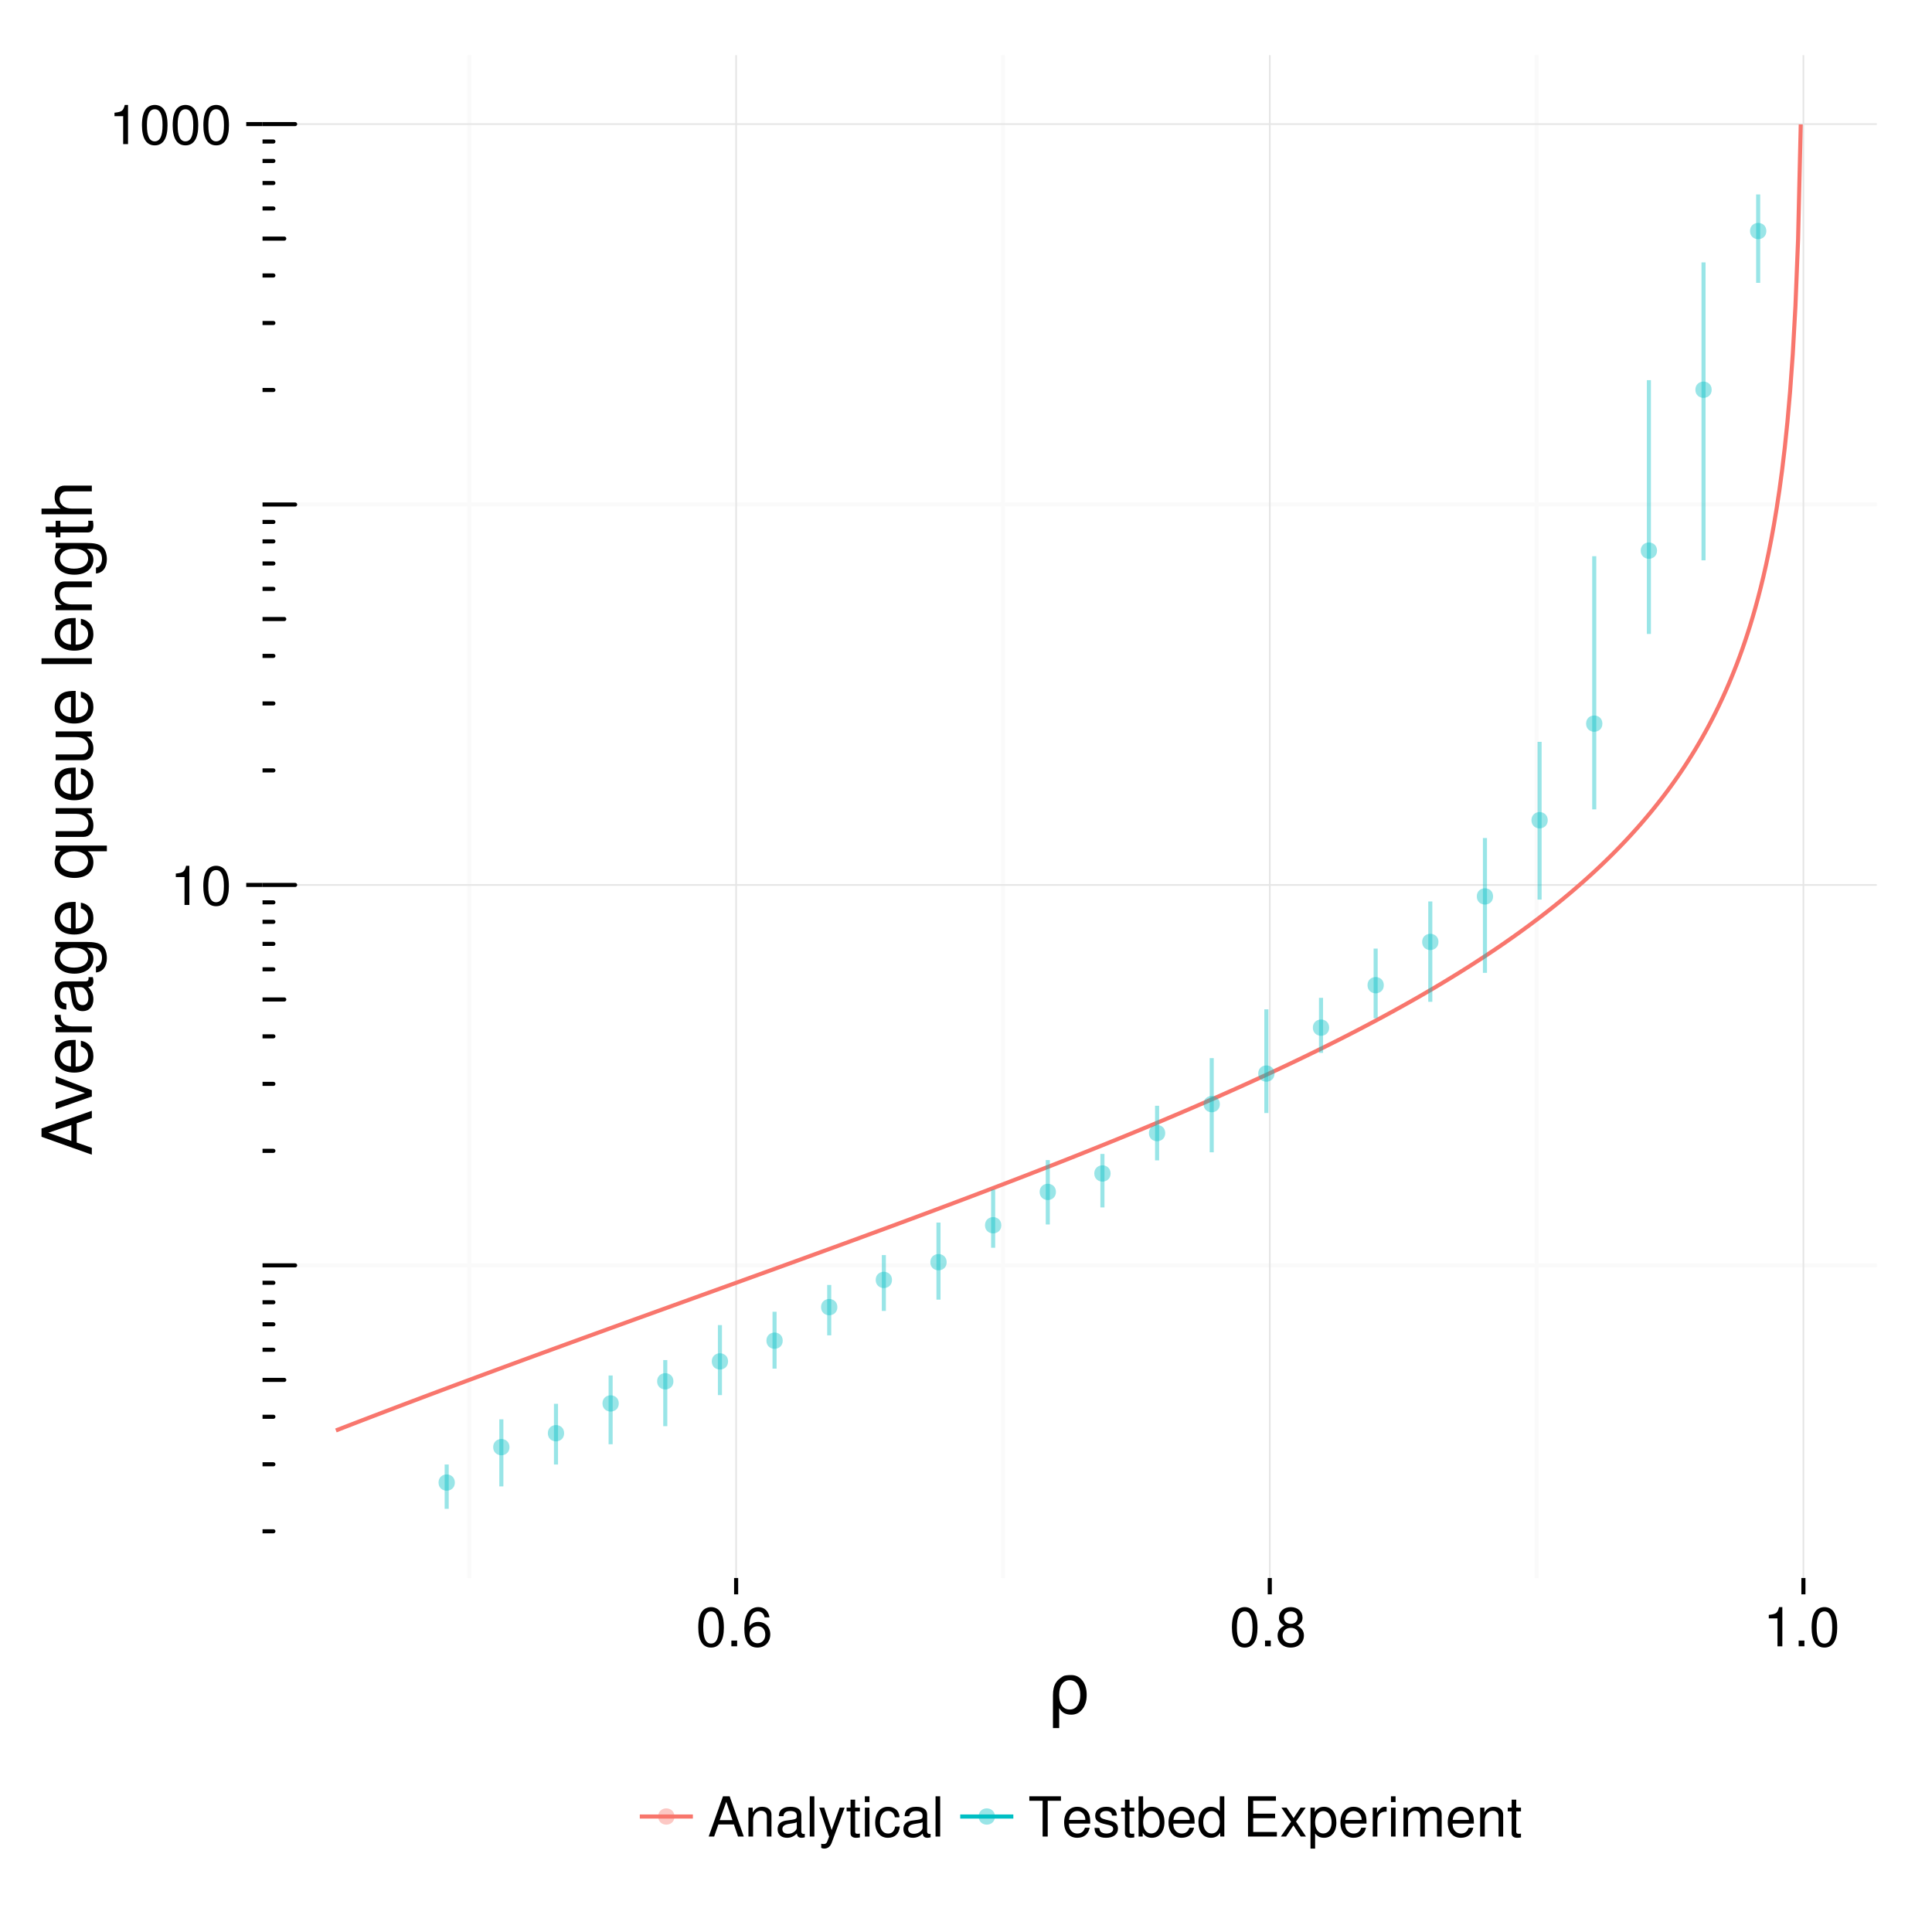 <?xml version="1.0" encoding="UTF-8"?>
<svg xmlns="http://www.w3.org/2000/svg" xmlns:xlink="http://www.w3.org/1999/xlink" width="504pt" height="504pt" viewBox="0 0 504 504" version="1.1">
<defs>
<g>
<symbol overflow="visible" id="glyph0-0">
<path style="stroke:none;" d=""/>
</symbol>
<symbol overflow="visible" id="glyph0-1">
<path style="stroke:none;" d="M 3.734 -7.281 L 3.734 0 L 5 0 L 5 -10.219 L 4.156 -10.219 C 3.719 -8.641 3.422 -8.422 1.469 -8.188 L 1.469 -7.281 Z M 3.734 -7.281 "/>
</symbol>
<symbol overflow="visible" id="glyph0-2">
<path style="stroke:none;" d="M 3.969 -10.219 C 3.016 -10.219 2.141 -9.797 1.609 -9.094 C 0.953 -8.203 0.625 -6.828 0.625 -4.938 C 0.625 -1.5 1.766 0.328 3.969 0.328 C 6.125 0.328 7.297 -1.5 7.297 -4.859 C 7.297 -6.844 6.984 -8.172 6.312 -9.094 C 5.781 -9.812 4.922 -10.219 3.969 -10.219 Z M 3.969 -9.094 C 5.328 -9.094 6 -7.703 6 -4.969 C 6 -2.078 5.344 -0.719 3.938 -0.719 C 2.594 -0.719 1.922 -2.125 1.922 -4.922 C 1.922 -7.719 2.594 -9.094 3.969 -9.094 Z M 3.969 -9.094 "/>
</symbol>
<symbol overflow="visible" id="glyph0-3">
<path style="stroke:none;" d="M 2.75 -1.5 L 1.25 -1.5 L 1.25 0 L 2.75 0 Z M 2.75 -1.5 "/>
</symbol>
<symbol overflow="visible" id="glyph0-4">
<path style="stroke:none;" d="M 7.172 -7.547 C 6.922 -9.219 5.828 -10.219 4.281 -10.219 C 3.156 -10.219 2.141 -9.672 1.547 -8.766 C 0.906 -7.766 0.625 -6.516 0.625 -4.656 C 0.625 -2.938 0.875 -1.844 1.484 -0.938 C 2.031 -0.109 2.922 0.328 4.047 0.328 C 6 0.328 7.391 -1.109 7.391 -3.109 C 7.391 -5.016 6.094 -6.359 4.266 -6.359 C 3.25 -6.359 2.469 -5.969 1.922 -5.219 C 1.938 -7.703 2.734 -9.094 4.188 -9.094 C 5.078 -9.094 5.703 -8.531 5.906 -7.547 Z M 4.109 -5.234 C 5.328 -5.234 6.094 -4.375 6.094 -3.016 C 6.094 -1.734 5.234 -0.797 4.062 -0.797 C 2.875 -0.797 1.984 -1.766 1.984 -3.078 C 1.984 -4.344 2.859 -5.234 4.109 -5.234 Z M 4.109 -5.234 "/>
</symbol>
<symbol overflow="visible" id="glyph0-5">
<path style="stroke:none;" d="M 5.641 -5.375 C 6.688 -6 7.031 -6.531 7.031 -7.484 C 7.031 -9.094 5.781 -10.219 3.969 -10.219 C 2.156 -10.219 0.891 -9.094 0.891 -7.484 C 0.891 -6.547 1.234 -6.016 2.281 -5.375 C 1.109 -4.812 0.531 -3.969 0.531 -2.844 C 0.531 -0.969 1.938 0.328 3.969 0.328 C 5.984 0.328 7.391 -0.969 7.391 -2.828 C 7.391 -3.969 6.812 -4.812 5.641 -5.375 Z M 3.969 -9.094 C 5.047 -9.094 5.734 -8.453 5.734 -7.469 C 5.734 -6.516 5.031 -5.875 3.969 -5.875 C 2.891 -5.875 2.188 -6.516 2.188 -7.484 C 2.188 -8.453 2.891 -9.094 3.969 -9.094 Z M 3.969 -4.812 C 5.234 -4.812 6.094 -4 6.094 -2.812 C 6.094 -1.594 5.234 -0.797 3.938 -0.797 C 2.688 -0.797 1.828 -1.609 1.828 -2.812 C 1.828 -4 2.688 -4.812 3.969 -4.812 Z M 3.969 -4.812 "/>
</symbol>
<symbol overflow="visible" id="glyph0-6">
<path style="stroke:none;" d="M 6.828 -3.156 L 7.906 0 L 9.406 0 L 5.719 -10.5 L 3.984 -10.5 L 0.25 0 L 1.672 0 L 2.781 -3.156 Z M 6.453 -4.281 L 3.109 -4.281 L 4.844 -9.062 Z M 6.453 -4.281 "/>
</symbol>
<symbol overflow="visible" id="glyph0-7">
<path style="stroke:none;" d="M 1.016 -7.547 L 1.016 0 L 2.219 0 L 2.219 -4.156 C 2.219 -5.703 3.031 -6.719 4.266 -6.719 C 5.219 -6.719 5.812 -6.141 5.812 -5.234 L 5.812 0 L 7.016 0 L 7.016 -5.703 C 7.016 -6.953 6.078 -7.766 4.625 -7.766 C 3.5 -7.766 2.781 -7.328 2.125 -6.281 L 2.125 -7.547 Z M 1.016 -7.547 "/>
</symbol>
<symbol overflow="visible" id="glyph0-8">
<path style="stroke:none;" d="M 7.703 -0.703 C 7.578 -0.672 7.516 -0.672 7.453 -0.672 C 7.031 -0.672 6.797 -0.891 6.797 -1.266 L 6.797 -5.703 C 6.797 -7.047 5.812 -7.766 3.969 -7.766 C 2.859 -7.766 1.953 -7.453 1.453 -6.891 C 1.109 -6.5 0.969 -6.062 0.938 -5.312 L 2.141 -5.312 C 2.25 -6.234 2.797 -6.656 3.922 -6.656 C 5 -6.656 5.609 -6.25 5.609 -5.531 L 5.609 -5.219 C 5.609 -4.703 5.297 -4.5 4.344 -4.375 C 2.656 -4.156 2.391 -4.109 1.938 -3.922 C 1.047 -3.562 0.609 -2.875 0.609 -1.906 C 0.609 -0.531 1.562 0.328 3.078 0.328 C 4.031 0.328 4.797 0 5.641 -0.781 C 5.734 -0.016 6.109 0.328 6.891 0.328 C 7.125 0.328 7.312 0.297 7.703 0.203 Z M 5.609 -2.375 C 5.609 -1.969 5.484 -1.734 5.125 -1.391 C 4.641 -0.953 4.047 -0.719 3.344 -0.719 C 2.406 -0.719 1.859 -1.172 1.859 -1.938 C 1.859 -2.719 2.391 -3.125 3.672 -3.312 C 4.938 -3.484 5.203 -3.547 5.609 -3.734 Z M 5.609 -2.375 "/>
</symbol>
<symbol overflow="visible" id="glyph0-9">
<path style="stroke:none;" d="M 2.188 -10.5 L 0.984 -10.5 L 0.984 0 L 2.188 0 Z M 2.188 -10.5 "/>
</symbol>
<symbol overflow="visible" id="glyph0-10">
<path style="stroke:none;" d="M 5.594 -7.547 L 3.5 -1.672 L 1.562 -7.547 L 0.281 -7.547 L 2.844 0.031 L 2.375 1.219 C 2.188 1.75 1.922 1.953 1.406 1.953 C 1.234 1.953 1.031 1.938 0.781 1.875 L 0.781 2.953 C 1.016 3.078 1.266 3.141 1.578 3.141 C 1.969 3.141 2.391 3.016 2.703 2.781 C 3.078 2.5 3.297 2.188 3.531 1.578 L 6.891 -7.547 Z M 5.594 -7.547 "/>
</symbol>
<symbol overflow="visible" id="glyph0-11">
<path style="stroke:none;" d="M 3.656 -7.547 L 2.422 -7.547 L 2.422 -9.625 L 1.219 -9.625 L 1.219 -7.547 L 0.203 -7.547 L 0.203 -6.562 L 1.219 -6.562 L 1.219 -0.859 C 1.219 -0.094 1.75 0.328 2.672 0.328 C 2.969 0.328 3.25 0.297 3.656 0.234 L 3.656 -0.781 C 3.5 -0.734 3.312 -0.719 3.078 -0.719 C 2.562 -0.719 2.422 -0.859 2.422 -1.391 L 2.422 -6.562 L 3.656 -6.562 Z M 3.656 -7.547 "/>
</symbol>
<symbol overflow="visible" id="glyph0-12">
<path style="stroke:none;" d="M 2.156 -7.547 L 0.969 -7.547 L 0.969 0 L 2.156 0 Z M 2.156 -10.5 L 0.953 -10.5 L 0.953 -8.984 L 2.156 -8.984 Z M 2.156 -10.5 "/>
</symbol>
<symbol overflow="visible" id="glyph0-13">
<path style="stroke:none;" d="M 6.781 -5.016 C 6.734 -5.75 6.562 -6.219 6.281 -6.641 C 5.766 -7.344 4.859 -7.766 3.797 -7.766 C 1.766 -7.766 0.453 -6.156 0.453 -3.641 C 0.453 -1.203 1.75 0.328 3.781 0.328 C 5.594 0.328 6.734 -0.75 6.875 -2.594 L 5.656 -2.594 C 5.453 -1.391 4.844 -0.781 3.812 -0.781 C 2.5 -0.781 1.703 -1.859 1.703 -3.641 C 1.703 -5.531 2.484 -6.656 3.781 -6.656 C 4.797 -6.656 5.438 -6.062 5.578 -5.016 Z M 6.781 -5.016 "/>
</symbol>
<symbol overflow="visible" id="glyph0-14">
<path style="stroke:none;" d="M 5.094 -9.328 L 8.547 -9.328 L 8.547 -10.5 L 0.297 -10.5 L 0.297 -9.328 L 3.766 -9.328 L 3.766 0 L 5.094 0 Z M 5.094 -9.328 "/>
</symbol>
<symbol overflow="visible" id="glyph0-15">
<path style="stroke:none;" d="M 7.391 -3.375 C 7.391 -4.531 7.297 -5.219 7.094 -5.781 C 6.594 -7.016 5.453 -7.766 4.031 -7.766 C 1.938 -7.766 0.578 -6.156 0.578 -3.672 C 0.578 -1.203 1.891 0.328 4 0.328 C 5.734 0.328 6.922 -0.641 7.234 -2.297 L 6.016 -2.297 C 5.688 -1.297 5.016 -0.781 4.047 -0.781 C 3.281 -0.781 2.641 -1.125 2.234 -1.75 C 1.938 -2.188 1.844 -2.625 1.828 -3.375 Z M 1.859 -4.344 C 1.953 -5.75 2.812 -6.656 4.016 -6.656 C 5.203 -6.656 6.109 -5.672 6.109 -4.438 C 6.109 -4.406 6.109 -4.375 6.094 -4.344 Z M 1.859 -4.344 "/>
</symbol>
<symbol overflow="visible" id="glyph0-16">
<path style="stroke:none;" d="M 6.312 -5.453 C 6.297 -6.922 5.312 -7.766 3.578 -7.766 C 1.812 -7.766 0.672 -6.859 0.672 -5.453 C 0.672 -4.281 1.281 -3.719 3.062 -3.281 L 4.188 -3.016 C 5.031 -2.812 5.359 -2.5 5.359 -1.953 C 5.359 -1.25 4.656 -0.781 3.594 -0.781 C 2.953 -0.781 2.406 -0.969 2.109 -1.281 C 1.922 -1.5 1.828 -1.719 1.75 -2.25 L 0.484 -2.25 C 0.547 -0.5 1.531 0.328 3.5 0.328 C 5.406 0.328 6.609 -0.609 6.609 -2.062 C 6.609 -3.188 5.984 -3.797 4.484 -4.156 L 3.328 -4.438 C 2.344 -4.672 1.938 -4.984 1.938 -5.516 C 1.938 -6.203 2.547 -6.656 3.531 -6.656 C 4.5 -6.656 5.016 -6.234 5.047 -5.453 Z M 6.312 -5.453 "/>
</symbol>
<symbol overflow="visible" id="glyph0-17">
<path style="stroke:none;" d="M 0.781 -10.5 L 0.781 0 L 1.859 0 L 1.859 -0.969 C 2.438 -0.094 3.203 0.328 4.25 0.328 C 6.234 0.328 7.531 -1.297 7.531 -3.797 C 7.531 -6.25 6.297 -7.766 4.312 -7.766 C 3.266 -7.766 2.531 -7.375 1.969 -6.531 L 1.969 -10.5 Z M 4.078 -6.641 C 5.422 -6.641 6.281 -5.469 6.281 -3.672 C 6.281 -1.953 5.391 -0.797 4.078 -0.797 C 2.812 -0.797 1.969 -1.938 1.969 -3.719 C 1.969 -5.484 2.812 -6.641 4.078 -6.641 Z M 4.078 -6.641 "/>
</symbol>
<symbol overflow="visible" id="glyph0-18">
<path style="stroke:none;" d="M 7.125 -10.5 L 5.938 -10.5 L 5.938 -6.594 C 5.438 -7.359 4.625 -7.766 3.609 -7.766 C 1.656 -7.766 0.375 -6.188 0.375 -3.781 C 0.375 -1.234 1.625 0.328 3.656 0.328 C 4.703 0.328 5.422 -0.062 6.062 -1 L 6.062 0 L 7.125 0 Z M 3.812 -6.641 C 5.109 -6.641 5.938 -5.484 5.938 -3.688 C 5.938 -1.938 5.094 -0.797 3.828 -0.797 C 2.5 -0.797 1.625 -1.953 1.625 -3.719 C 1.625 -5.469 2.5 -6.641 3.812 -6.641 Z M 3.812 -6.641 "/>
</symbol>
<symbol overflow="visible" id="glyph0-19">
<path style="stroke:none;" d=""/>
</symbol>
<symbol overflow="visible" id="glyph0-20">
<path style="stroke:none;" d="M 2.641 -4.781 L 8.359 -4.781 L 8.359 -5.969 L 2.641 -5.969 L 2.641 -9.328 L 8.578 -9.328 L 8.578 -10.5 L 1.297 -10.5 L 1.297 0 L 8.828 0 L 8.828 -1.188 L 2.641 -1.188 Z M 2.641 -4.781 "/>
</symbol>
<symbol overflow="visible" id="glyph0-21">
<path style="stroke:none;" d="M 4.203 -3.906 L 6.734 -7.547 L 5.391 -7.547 L 3.578 -4.812 L 1.75 -7.547 L 0.391 -7.547 L 2.906 -3.844 L 0.25 0 L 1.609 0 L 3.531 -2.891 L 5.422 0 L 6.812 0 Z M 4.203 -3.906 "/>
</symbol>
<symbol overflow="visible" id="glyph0-22">
<path style="stroke:none;" d="M 0.781 3.141 L 1.984 3.141 L 1.984 -0.797 C 2.625 -0.016 3.328 0.328 4.312 0.328 C 6.25 0.328 7.531 -1.234 7.531 -3.641 C 7.531 -6.188 6.297 -7.766 4.297 -7.766 C 3.266 -7.766 2.453 -7.297 1.891 -6.406 L 1.891 -7.547 L 0.781 -7.547 Z M 4.094 -6.641 C 5.422 -6.641 6.281 -5.469 6.281 -3.672 C 6.281 -1.953 5.406 -0.797 4.094 -0.797 C 2.828 -0.797 1.984 -1.938 1.984 -3.719 C 1.984 -5.484 2.828 -6.641 4.094 -6.641 Z M 4.094 -6.641 "/>
</symbol>
<symbol overflow="visible" id="glyph0-23">
<path style="stroke:none;" d="M 1 -7.547 L 1 0 L 2.203 0 L 2.203 -3.922 C 2.203 -5 2.484 -5.703 3.047 -6.125 C 3.422 -6.391 3.781 -6.484 4.625 -6.5 L 4.625 -7.719 C 4.422 -7.75 4.328 -7.766 4.156 -7.766 C 3.391 -7.766 2.797 -7.297 2.109 -6.188 L 2.109 -7.547 Z M 1 -7.547 "/>
</symbol>
<symbol overflow="visible" id="glyph0-24">
<path style="stroke:none;" d="M 1.016 -7.547 L 1.016 0 L 2.219 0 L 2.219 -4.734 C 2.219 -5.828 3.016 -6.719 3.984 -6.719 C 4.891 -6.719 5.391 -6.172 5.391 -5.203 L 5.391 0 L 6.594 0 L 6.594 -4.734 C 6.594 -5.828 7.391 -6.719 8.375 -6.719 C 9.25 -6.719 9.766 -6.156 9.766 -5.203 L 9.766 0 L 10.984 0 L 10.984 -5.656 C 10.984 -7.016 10.203 -7.766 8.781 -7.766 C 7.781 -7.766 7.172 -7.469 6.469 -6.609 C 6.016 -7.422 5.422 -7.766 4.438 -7.766 C 3.422 -7.766 2.766 -7.391 2.125 -6.484 L 2.125 -7.547 Z M 1.016 -7.547 "/>
</symbol>
<symbol overflow="visible" id="glyph1-0">
<path style="stroke:none;" d="M 0.891 3.188 L 0.891 -12.688 L 9.891 -12.688 L 9.891 3.188 Z M 1.906 2.188 L 8.891 2.188 L 8.891 -11.688 L 1.906 -11.688 Z M 1.906 2.188 "/>
</symbol>
<symbol overflow="visible" id="glyph1-1">
<path style="stroke:none;" d="M 2.422 -8.094 C 2.785 -8.688 3.41 -9.25 4.297 -9.781 C 4.641 -9.977 5.344 -10.078 6.406 -10.078 C 7.602 -10.078 8.57 -9.602 9.312 -8.656 C 10.062 -7.707 10.438 -6.457 10.438 -4.906 C 10.438 -3.363 10.062 -2.117 9.312 -1.172 C 8.57 -0.223 7.602 0.25 6.406 0.25 C 5.688 0.25 5.066 0.109 4.547 -0.172 C 4.023 -0.453 3.598 -0.891 3.266 -1.484 L 3.266 3.75 L 1.641 3.75 L 1.641 -4.828 C 1.641 -6.18 1.898 -7.27 2.422 -8.094 Z M 8.766 -4.906 C 8.766 -6.102 8.52 -7.039 8.031 -7.719 C 7.539 -8.395 6.867 -8.734 6.016 -8.734 C 5.16 -8.734 4.488 -8.395 4 -7.719 C 3.508 -7.039 3.266 -6.102 3.266 -4.906 C 3.266 -3.719 3.508 -2.785 4 -2.109 C 4.488 -1.43 5.16 -1.094 6.016 -1.094 C 6.867 -1.094 7.539 -1.43 8.031 -2.109 C 8.52 -2.785 8.766 -3.719 8.766 -4.906 Z M 8.766 -4.906 "/>
</symbol>
<symbol overflow="visible" id="glyph2-0">
<path style="stroke:none;" d=""/>
</symbol>
<symbol overflow="visible" id="glyph2-1">
<path style="stroke:none;" d="M -3.938 -8.531 L 0 -9.875 L 0 -11.75 L -13.125 -7.141 L -13.125 -4.984 L 0 -0.312 L 0 -2.094 L -3.938 -3.469 Z M -5.344 -8.062 L -5.344 -3.891 L -11.328 -6.047 Z M -5.344 -8.062 "/>
</symbol>
<symbol overflow="visible" id="glyph2-2">
<path style="stroke:none;" d="M 0 -5.125 L -9.438 -8.75 L -9.438 -7.062 L -1.781 -4.391 L -9.438 -1.875 L -9.438 -0.188 L 0 -3.484 Z M 0 -5.125 "/>
</symbol>
<symbol overflow="visible" id="glyph2-3">
<path style="stroke:none;" d="M -4.219 -9.234 C -5.656 -9.234 -6.516 -9.125 -7.219 -8.859 C -8.766 -8.25 -9.703 -6.797 -9.703 -5.047 C -9.703 -2.406 -7.688 -0.719 -4.594 -0.719 C -1.5 -0.719 0.406 -2.359 0.406 -5 C 0.406 -7.156 -0.812 -8.656 -2.859 -9.031 L -2.859 -7.531 C -1.625 -7.109 -0.969 -6.266 -0.969 -5.062 C -0.969 -4.109 -1.406 -3.297 -2.203 -2.797 C -2.734 -2.438 -3.281 -2.297 -4.219 -2.281 Z M -5.438 -2.328 C -7.188 -2.453 -8.312 -3.516 -8.312 -5.016 C -8.312 -6.5 -7.094 -7.625 -5.547 -7.625 C -5.516 -7.625 -5.469 -7.625 -5.438 -7.609 Z M -5.438 -2.328 "/>
</symbol>
<symbol overflow="visible" id="glyph2-4">
<path style="stroke:none;" d="M -9.438 -1.234 L 0 -1.234 L 0 -2.75 L -4.891 -2.75 C -6.25 -2.75 -7.125 -3.094 -7.656 -3.812 C -7.984 -4.281 -8.094 -4.734 -8.125 -5.781 L -9.641 -5.781 C -9.688 -5.531 -9.703 -5.406 -9.703 -5.203 C -9.703 -4.234 -9.125 -3.484 -7.719 -2.625 L -9.438 -2.625 Z M -9.438 -1.234 "/>
</symbol>
<symbol overflow="visible" id="glyph2-5">
<path style="stroke:none;" d="M -0.875 -9.625 C -0.844 -9.469 -0.844 -9.391 -0.844 -9.312 C -0.844 -8.781 -1.109 -8.5 -1.578 -8.5 L -7.125 -8.5 C -8.797 -8.5 -9.703 -7.266 -9.703 -4.953 C -9.703 -3.578 -9.312 -2.453 -8.609 -1.812 C -8.125 -1.391 -7.578 -1.203 -6.641 -1.172 L -6.641 -2.688 C -7.797 -2.812 -8.312 -3.484 -8.312 -4.891 C -8.312 -6.25 -7.812 -7 -6.906 -7 L -6.516 -7 C -5.891 -7 -5.609 -6.625 -5.469 -5.438 C -5.203 -3.312 -5.125 -2.984 -4.891 -2.406 C -4.453 -1.312 -3.594 -0.75 -2.375 -0.75 C -0.672 -0.75 0.406 -1.938 0.406 -3.859 C 0.406 -5.047 0 -6 -0.969 -7.062 C -0.016 -7.156 0.406 -7.625 0.406 -8.609 C 0.406 -8.906 0.375 -9.141 0.25 -9.625 Z M -2.969 -7 C -2.469 -7 -2.156 -6.859 -1.75 -6.406 C -1.188 -5.797 -0.906 -5.062 -0.906 -4.172 C -0.906 -3 -1.453 -2.328 -2.406 -2.328 C -3.406 -2.328 -3.906 -2.984 -4.141 -4.594 C -4.359 -6.172 -4.422 -6.5 -4.656 -7 Z M -2.969 -7 "/>
</symbol>
<symbol overflow="visible" id="glyph2-6">
<path style="stroke:none;" d="M -9.438 -7.422 L -8.062 -7.422 C -9.188 -6.656 -9.703 -5.734 -9.703 -4.531 C -9.703 -2.141 -7.609 -0.516 -4.547 -0.516 C -3 -0.516 -1.75 -0.938 -0.844 -1.703 C -0.047 -2.406 0.406 -3.422 0.406 -4.406 C 0.406 -5.594 -0.094 -6.422 -1.281 -7.266 L -0.797 -7.266 C 0.484 -7.266 1.266 -7.109 1.781 -6.734 C 2.344 -6.344 2.656 -5.562 2.656 -4.641 C 2.656 -3.953 2.484 -3.344 2.156 -2.938 C 1.891 -2.594 1.641 -2.453 1.078 -2.359 L 1.078 -0.828 C 2.859 -0.984 3.922 -2.375 3.922 -4.594 C 3.922 -6 3.469 -7.203 2.719 -7.812 C 1.859 -8.531 0.672 -8.797 -1.547 -8.797 L -9.438 -8.797 Z M -8.312 -4.703 C -8.312 -6.312 -6.953 -7.266 -4.594 -7.266 C -2.344 -7.266 -0.969 -6.297 -0.969 -4.719 C -0.969 -3.078 -2.359 -2.094 -4.641 -2.094 C -6.906 -2.094 -8.312 -3.094 -8.312 -4.703 Z M -8.312 -4.703 "/>
</symbol>
<symbol overflow="visible" id="glyph2-7">
<path style="stroke:none;" d=""/>
</symbol>
<symbol overflow="visible" id="glyph2-8">
<path style="stroke:none;" d="M 3.922 -8.906 L -9.438 -8.906 L -9.438 -7.578 L -8.172 -7.578 C -9.156 -6.875 -9.703 -5.812 -9.703 -4.578 C -9.703 -2.094 -7.672 -0.469 -4.531 -0.469 C -1.469 -0.469 0.406 -2.016 0.406 -4.5 C 0.406 -5.812 -0.047 -6.719 -1.078 -7.422 L 3.922 -7.422 Z M -8.297 -4.781 C -8.297 -6.391 -6.859 -7.422 -4.594 -7.422 C -2.438 -7.422 -0.984 -6.375 -0.984 -4.781 C -0.984 -3.125 -2.453 -2.031 -4.641 -2.031 C -6.828 -2.031 -8.297 -3.125 -8.297 -4.781 Z M -8.297 -4.781 "/>
</symbol>
<symbol overflow="visible" id="glyph2-9">
<path style="stroke:none;" d="M 0 -8.672 L -9.438 -8.672 L -9.438 -7.188 L -4.094 -7.188 C -2.156 -7.188 -0.906 -6.172 -0.906 -4.609 C -0.906 -3.422 -1.625 -2.656 -2.75 -2.656 L -9.438 -2.656 L -9.438 -1.172 L -2.156 -1.172 C -0.594 -1.172 0.406 -2.344 0.406 -4.172 C 0.406 -5.562 -0.078 -6.438 -1.312 -7.328 L 0 -7.328 Z M 0 -8.672 "/>
</symbol>
<symbol overflow="visible" id="glyph2-10">
<path style="stroke:none;" d="M -13.125 -2.734 L -13.125 -1.219 L 0 -1.219 L 0 -2.734 Z M -13.125 -2.734 "/>
</symbol>
<symbol overflow="visible" id="glyph2-11">
<path style="stroke:none;" d="M -9.438 -1.266 L 0 -1.266 L 0 -2.766 L -5.203 -2.766 C -7.125 -2.766 -8.391 -3.781 -8.391 -5.328 C -8.391 -6.516 -7.672 -7.266 -6.531 -7.266 L 0 -7.266 L 0 -8.766 L -7.125 -8.766 C -8.688 -8.766 -9.703 -7.594 -9.703 -5.781 C -9.703 -4.375 -9.156 -3.469 -7.844 -2.641 L -9.438 -2.641 Z M -9.438 -1.266 "/>
</symbol>
<symbol overflow="visible" id="glyph2-12">
<path style="stroke:none;" d="M -9.438 -4.578 L -9.438 -3.031 L -12.031 -3.031 L -12.031 -1.531 L -9.438 -1.531 L -9.438 -0.25 L -8.203 -0.25 L -8.203 -1.531 L -1.078 -1.531 C -0.125 -1.531 0.406 -2.172 0.406 -3.344 C 0.406 -3.703 0.375 -4.062 0.281 -4.578 L -0.969 -4.578 C -0.922 -4.375 -0.906 -4.141 -0.906 -3.859 C -0.906 -3.203 -1.078 -3.031 -1.75 -3.031 L -8.203 -3.031 L -8.203 -4.578 Z M -9.438 -4.578 "/>
</symbol>
<symbol overflow="visible" id="glyph2-13">
<path style="stroke:none;" d="M -13.125 -1.266 L 0 -1.266 L 0 -2.75 L -5.203 -2.75 C -7.125 -2.75 -8.391 -3.766 -8.391 -5.312 C -8.391 -5.797 -8.219 -6.281 -7.953 -6.641 C -7.656 -7.078 -7.203 -7.25 -6.531 -7.25 L 0 -7.25 L 0 -8.75 L -7.125 -8.75 C -8.719 -8.75 -9.703 -7.609 -9.703 -5.781 C -9.703 -4.453 -9.281 -3.641 -8.141 -2.75 L -13.125 -2.75 Z M -13.125 -1.266 "/>
</symbol>
</g>
<clipPath id="clip1">
  <path d="M 68.488 329 L 490.602 329 L 490.602 331 L 68.488 331 Z M 68.488 329 "/>
</clipPath>
<clipPath id="clip2">
  <path d="M 68.488 131 L 490.602 131 L 490.602 133 L 68.488 133 Z M 68.488 131 "/>
</clipPath>
<clipPath id="clip3">
  <path d="M 121 14.398 L 123 14.398 L 123 412.66 L 121 412.66 Z M 121 14.398 "/>
</clipPath>
<clipPath id="clip4">
  <path d="M 261 14.398 L 263 14.398 L 263 412.66 L 261 412.66 Z M 261 14.398 "/>
</clipPath>
<clipPath id="clip5">
  <path d="M 400 14.398 L 402 14.398 L 402 412.66 L 400 412.66 Z M 400 14.398 "/>
</clipPath>
<clipPath id="clip6">
  <path d="M 68.488 230 L 490 230 L 490 232 L 68.488 232 Z M 68.488 230 "/>
</clipPath>
<clipPath id="clip7">
  <path d="M 68.488 32 L 490 32 L 490 33 L 68.488 33 Z M 68.488 32 "/>
</clipPath>
<clipPath id="clip8">
  <path d="M 191 14.398 L 193 14.398 L 193 412 L 191 412 Z M 191 14.398 "/>
</clipPath>
<clipPath id="clip9">
  <path d="M 331 14.398 L 332 14.398 L 332 412 L 331 412 Z M 331 14.398 "/>
</clipPath>
<clipPath id="clip10">
  <path d="M 470 14.398 L 471 14.398 L 471 412 L 470 412 Z M 470 14.398 "/>
</clipPath>
<clipPath id="clip11">
  <path d="M 68.488 398 L 72 398 L 72 400 L 68.488 400 Z M 68.488 398 "/>
</clipPath>
<clipPath id="clip12">
  <path d="M 68.488 381 L 72 381 L 72 383 L 68.488 383 Z M 68.488 381 "/>
</clipPath>
<clipPath id="clip13">
  <path d="M 68.488 369 L 72 369 L 72 371 L 68.488 371 Z M 68.488 369 "/>
</clipPath>
<clipPath id="clip14">
  <path d="M 68.488 359 L 75 359 L 75 361 L 68.488 361 Z M 68.488 359 "/>
</clipPath>
<clipPath id="clip15">
  <path d="M 68.488 351 L 72 351 L 72 353 L 68.488 353 Z M 68.488 351 "/>
</clipPath>
<clipPath id="clip16">
  <path d="M 68.488 344 L 72 344 L 72 347 L 68.488 347 Z M 68.488 344 "/>
</clipPath>
<clipPath id="clip17">
  <path d="M 68.488 339 L 72 339 L 72 341 L 68.488 341 Z M 68.488 339 "/>
</clipPath>
<clipPath id="clip18">
  <path d="M 68.488 334 L 72 334 L 72 336 L 68.488 336 Z M 68.488 334 "/>
</clipPath>
<clipPath id="clip19">
  <path d="M 68.488 329 L 78 329 L 78 331 L 68.488 331 Z M 68.488 329 "/>
</clipPath>
<clipPath id="clip20">
  <path d="M 68.488 299 L 72 299 L 72 301 L 68.488 301 Z M 68.488 299 "/>
</clipPath>
<clipPath id="clip21">
  <path d="M 68.488 282 L 72 282 L 72 284 L 68.488 284 Z M 68.488 282 "/>
</clipPath>
<clipPath id="clip22">
  <path d="M 68.488 269 L 72 269 L 72 271 L 68.488 271 Z M 68.488 269 "/>
</clipPath>
<clipPath id="clip23">
  <path d="M 68.488 260 L 75 260 L 75 262 L 68.488 262 Z M 68.488 260 "/>
</clipPath>
<clipPath id="clip24">
  <path d="M 68.488 252 L 72 252 L 72 254 L 68.488 254 Z M 68.488 252 "/>
</clipPath>
<clipPath id="clip25">
  <path d="M 68.488 245 L 72 245 L 72 247 L 68.488 247 Z M 68.488 245 "/>
</clipPath>
<clipPath id="clip26">
  <path d="M 68.488 239 L 72 239 L 72 242 L 68.488 242 Z M 68.488 239 "/>
</clipPath>
<clipPath id="clip27">
  <path d="M 68.488 234 L 72 234 L 72 236 L 68.488 236 Z M 68.488 234 "/>
</clipPath>
<clipPath id="clip28">
  <path d="M 68.488 230 L 78 230 L 78 232 L 68.488 232 Z M 68.488 230 "/>
</clipPath>
<clipPath id="clip29">
  <path d="M 68.488 200 L 72 200 L 72 202 L 68.488 202 Z M 68.488 200 "/>
</clipPath>
<clipPath id="clip30">
  <path d="M 68.488 182 L 72 182 L 72 185 L 68.488 185 Z M 68.488 182 "/>
</clipPath>
<clipPath id="clip31">
  <path d="M 68.488 170 L 72 170 L 72 172 L 68.488 172 Z M 68.488 170 "/>
</clipPath>
<clipPath id="clip32">
  <path d="M 68.488 160 L 75 160 L 75 163 L 68.488 163 Z M 68.488 160 "/>
</clipPath>
<clipPath id="clip33">
  <path d="M 68.488 153 L 72 153 L 72 155 L 68.488 155 Z M 68.488 153 "/>
</clipPath>
<clipPath id="clip34">
  <path d="M 68.488 146 L 72 146 L 72 148 L 68.488 148 Z M 68.488 146 "/>
</clipPath>
<clipPath id="clip35">
  <path d="M 68.488 140 L 72 140 L 72 142 L 68.488 142 Z M 68.488 140 "/>
</clipPath>
<clipPath id="clip36">
  <path d="M 68.488 135 L 72 135 L 72 137 L 68.488 137 Z M 68.488 135 "/>
</clipPath>
<clipPath id="clip37">
  <path d="M 68.488 131 L 78 131 L 78 133 L 68.488 133 Z M 68.488 131 "/>
</clipPath>
<clipPath id="clip38">
  <path d="M 68.488 101 L 72 101 L 72 103 L 68.488 103 Z M 68.488 101 "/>
</clipPath>
<clipPath id="clip39">
  <path d="M 68.488 83 L 72 83 L 72 85 L 68.488 85 Z M 68.488 83 "/>
</clipPath>
<clipPath id="clip40">
  <path d="M 68.488 71 L 72 71 L 72 73 L 68.488 73 Z M 68.488 71 "/>
</clipPath>
<clipPath id="clip41">
  <path d="M 68.488 61 L 75 61 L 75 63 L 68.488 63 Z M 68.488 61 "/>
</clipPath>
<clipPath id="clip42">
  <path d="M 68.488 53 L 72 53 L 72 55 L 68.488 55 Z M 68.488 53 "/>
</clipPath>
<clipPath id="clip43">
  <path d="M 68.488 47 L 72 47 L 72 49 L 68.488 49 Z M 68.488 47 "/>
</clipPath>
<clipPath id="clip44">
  <path d="M 68.488 41 L 72 41 L 72 43 L 68.488 43 Z M 68.488 41 "/>
</clipPath>
<clipPath id="clip45">
  <path d="M 68.488 36 L 72 36 L 72 38 L 68.488 38 Z M 68.488 36 "/>
</clipPath>
<clipPath id="clip46">
  <path d="M 68.488 31 L 78 31 L 78 33 L 68.488 33 Z M 68.488 31 "/>
</clipPath>
</defs>
<g id="surface60">
<rect x="0" y="0" width="504" height="504" style="fill:rgb(100%,100%,100%);fill-opacity:1;stroke:none;"/>
<g clip-path="url(#clip1)" clip-rule="nonzero">
<path style="fill:none;stroke-width:1.063;stroke-linecap:butt;stroke-linejoin:round;stroke:rgb(98.039%,98.039%,98.039%);stroke-opacity:1;stroke-miterlimit:10;" d="M 68.488 330.098 L 489.602 330.098 "/>
</g>
<g clip-path="url(#clip2)" clip-rule="nonzero">
<path style="fill:none;stroke-width:1.063;stroke-linecap:butt;stroke-linejoin:round;stroke:rgb(98.039%,98.039%,98.039%);stroke-opacity:1;stroke-miterlimit:10;" d="M 68.488 131.613 L 489.602 131.613 "/>
</g>
<g clip-path="url(#clip3)" clip-rule="nonzero">
<path style="fill:none;stroke-width:1.063;stroke-linecap:butt;stroke-linejoin:round;stroke:rgb(98.039%,98.039%,98.039%);stroke-opacity:1;stroke-miterlimit:10;" d="M 122.43 411.66 L 122.43 14.398 "/>
</g>
<g clip-path="url(#clip4)" clip-rule="nonzero">
<path style="fill:none;stroke-width:1.063;stroke-linecap:butt;stroke-linejoin:round;stroke:rgb(98.039%,98.039%,98.039%);stroke-opacity:1;stroke-miterlimit:10;" d="M 261.641 411.66 L 261.641 14.398 "/>
</g>
<g clip-path="url(#clip5)" clip-rule="nonzero">
<path style="fill:none;stroke-width:1.063;stroke-linecap:butt;stroke-linejoin:round;stroke:rgb(98.039%,98.039%,98.039%);stroke-opacity:1;stroke-miterlimit:10;" d="M 400.852 411.66 L 400.852 14.398 "/>
</g>
<g clip-path="url(#clip6)" clip-rule="nonzero">
<path style="fill:none;stroke-width:0.425;stroke-linecap:butt;stroke-linejoin:round;stroke:rgb(89.804%,89.804%,89.804%);stroke-opacity:1;stroke-miterlimit:10;" d="M 68.488 230.855 L 489.602 230.855 "/>
</g>
<g clip-path="url(#clip7)" clip-rule="nonzero">
<path style="fill:none;stroke-width:0.425;stroke-linecap:butt;stroke-linejoin:round;stroke:rgb(89.804%,89.804%,89.804%);stroke-opacity:1;stroke-miterlimit:10;" d="M 68.488 32.371 L 489.602 32.371 "/>
</g>
<g clip-path="url(#clip8)" clip-rule="nonzero">
<path style="fill:none;stroke-width:0.425;stroke-linecap:butt;stroke-linejoin:round;stroke:rgb(89.804%,89.804%,89.804%);stroke-opacity:1;stroke-miterlimit:10;" d="M 192.035 411.66 L 192.035 14.398 "/>
</g>
<g clip-path="url(#clip9)" clip-rule="nonzero">
<path style="fill:none;stroke-width:0.425;stroke-linecap:butt;stroke-linejoin:round;stroke:rgb(89.804%,89.804%,89.804%);stroke-opacity:1;stroke-miterlimit:10;" d="M 331.246 411.66 L 331.246 14.398 "/>
</g>
<g clip-path="url(#clip10)" clip-rule="nonzero">
<path style="fill:none;stroke-width:0.425;stroke-linecap:butt;stroke-linejoin:round;stroke:rgb(89.804%,89.804%,89.804%);stroke-opacity:1;stroke-miterlimit:10;" d="M 470.457 411.66 L 470.457 14.398 "/>
</g>
<path style="fill:none;stroke-width:1.063;stroke-linecap:butt;stroke-linejoin:round;stroke:rgb(97.255%,46.275%,42.745%);stroke-opacity:1;stroke-miterlimit:1;" d="M 87.629 373.164 L 89.715 372.355 L 90.414 372.086 L 91.805 371.547 L 92.5 371.281 L 93.195 371.012 L 93.895 370.746 L 94.59 370.477 L 95.98 369.945 L 96.676 369.676 L 97.371 369.41 L 98.07 369.145 L 100.852 368.082 L 101.551 367.816 L 102.246 367.555 L 103.637 367.023 L 104.332 366.762 L 105.031 366.496 L 105.727 366.234 L 106.422 365.969 L 107.812 365.445 L 108.512 365.184 L 109.207 364.918 L 111.988 363.871 L 112.688 363.609 L 113.383 363.352 L 115.469 362.566 L 116.168 362.309 L 116.863 362.047 L 117.559 361.789 L 118.254 361.527 L 118.949 361.27 L 119.648 361.008 L 121.039 360.492 L 121.734 360.23 L 123.125 359.715 L 123.824 359.457 L 126.605 358.426 L 127.305 358.168 L 130.086 357.137 L 130.785 356.883 L 132.176 356.367 L 132.871 356.113 L 133.566 355.855 L 134.266 355.602 L 134.961 355.344 L 135.656 355.09 L 136.352 354.832 L 137.047 354.578 L 137.742 354.32 L 138.441 354.066 L 139.137 353.812 L 139.832 353.555 L 141.223 353.047 L 141.922 352.793 L 143.312 352.285 L 144.008 352.027 L 144.703 351.773 L 145.402 351.52 L 148.184 350.504 L 148.883 350.25 L 149.578 350 L 152.359 348.984 L 153.059 348.734 L 155.145 347.973 L 155.84 347.723 L 156.539 347.469 L 157.234 347.215 L 157.93 346.965 L 159.32 346.457 L 160.02 346.207 L 160.715 345.953 L 161.41 345.703 L 162.105 345.449 L 162.801 345.199 L 163.5 344.945 L 164.195 344.695 L 164.891 344.441 L 165.586 344.191 L 166.281 343.938 L 166.977 343.688 L 167.676 343.434 L 169.066 342.934 L 169.762 342.68 L 170.457 342.43 L 171.156 342.176 L 172.547 341.676 L 173.242 341.422 L 173.938 341.172 L 174.637 340.922 L 175.332 340.668 L 176.723 340.168 L 177.418 339.914 L 178.117 339.664 L 178.812 339.414 L 179.508 339.16 L 180.898 338.66 L 181.594 338.406 L 182.293 338.156 L 183.684 337.656 L 184.379 337.402 L 185.074 337.152 L 185.773 336.902 L 186.469 336.648 L 187.859 336.148 L 188.555 335.895 L 189.254 335.645 L 189.949 335.395 L 190.645 335.141 L 192.035 334.641 L 192.734 334.387 L 193.43 334.137 L 194.125 333.883 L 195.516 333.383 L 196.211 333.129 L 196.91 332.879 L 197.605 332.625 L 198.301 332.375 L 198.996 332.121 L 199.691 331.871 L 200.391 331.621 L 201.086 331.367 L 201.781 331.117 L 203.172 330.609 L 203.871 330.359 L 204.566 330.105 L 205.262 329.855 L 206.652 329.348 L 207.352 329.098 L 208.742 328.59 L 209.438 328.34 L 210.828 327.832 L 211.527 327.578 L 212.223 327.328 L 214.309 326.566 L 215.008 326.312 L 217.789 325.297 L 218.488 325.043 L 221.27 324.027 L 221.965 323.77 L 222.664 323.516 L 224.055 323.008 L 224.75 322.75 L 225.445 322.496 L 226.145 322.238 L 226.84 321.984 L 227.535 321.727 L 228.23 321.473 L 228.926 321.215 L 229.625 320.961 L 231.016 320.445 L 231.711 320.191 L 232.406 319.934 L 233.105 319.676 L 236.582 318.387 L 237.281 318.129 L 239.367 317.355 L 240.062 317.094 L 240.762 316.836 L 241.457 316.578 L 242.152 316.316 L 242.848 316.059 L 243.543 315.797 L 244.242 315.535 L 244.938 315.277 L 247.023 314.492 L 247.723 314.23 L 248.418 313.973 L 249.113 313.707 L 251.199 312.922 L 251.898 312.66 L 252.594 312.395 L 253.984 311.871 L 254.68 311.605 L 255.379 311.34 L 256.074 311.078 L 258.16 310.281 L 258.859 310.016 L 261.641 308.953 L 262.34 308.684 L 263.035 308.418 L 263.73 308.148 L 264.426 307.883 L 265.816 307.344 L 266.516 307.078 L 268.602 306.27 L 269.297 305.996 L 269.996 305.727 L 270.691 305.457 L 271.387 305.184 L 272.082 304.914 L 272.777 304.641 L 273.477 304.371 L 276.258 303.277 L 276.957 303 L 278.348 302.453 L 279.043 302.176 L 279.738 301.902 L 280.434 301.625 L 281.133 301.348 L 283.914 300.238 L 284.613 299.957 L 285.309 299.68 L 286.004 299.398 L 286.699 299.121 L 287.395 298.84 L 288.094 298.559 L 288.789 298.277 L 289.484 297.992 L 290.875 297.43 L 291.574 297.145 L 292.27 296.859 L 292.965 296.578 L 294.355 296.008 L 295.051 295.719 L 295.75 295.434 L 296.445 295.148 L 298.531 294.281 L 299.23 293.992 L 300.621 293.414 L 301.316 293.121 L 302.012 292.832 L 302.711 292.539 L 304.102 291.953 L 304.797 291.656 L 305.492 291.363 L 306.191 291.07 L 308.973 289.883 L 309.668 289.582 L 310.367 289.285 L 313.148 288.082 L 313.848 287.777 L 314.543 287.477 L 316.629 286.562 L 317.328 286.258 L 320.805 284.715 L 321.504 284.402 L 322.199 284.094 L 323.59 283.469 L 324.285 283.152 L 324.984 282.84 L 327.07 281.891 L 327.766 281.57 L 328.465 281.25 L 330.551 280.289 L 331.246 279.965 L 331.945 279.641 L 333.336 278.992 L 335.422 278.008 L 336.121 277.68 L 338.902 276.352 L 339.602 276.016 L 340.992 275.344 L 342.383 274.664 L 343.082 274.324 L 343.777 273.984 L 345.168 273.297 L 345.863 272.949 L 346.562 272.605 L 347.258 272.258 L 347.953 271.906 L 348.648 271.559 L 350.039 270.855 L 350.738 270.5 L 352.129 269.789 L 353.52 269.07 L 354.219 268.711 L 355.609 267.984 L 357 267.25 L 357.699 266.883 L 359.785 265.77 L 360.48 265.395 L 361.18 265.02 L 363.266 263.883 L 363.961 263.5 L 364.656 263.113 L 365.355 262.727 L 366.051 262.34 L 368.137 261.168 L 368.836 260.77 L 369.531 260.375 L 370.227 259.977 L 371.617 259.172 L 372.316 258.766 L 373.012 258.359 L 374.402 257.539 L 375.098 257.125 L 375.797 256.711 L 376.492 256.293 L 377.883 255.449 L 379.273 254.598 L 379.973 254.168 L 380.668 253.738 L 382.754 252.426 L 383.453 251.984 L 384.148 251.539 L 385.539 250.641 L 386.234 250.188 L 386.934 249.734 L 388.324 248.812 L 389.715 247.883 L 390.414 247.41 L 391.109 246.938 L 391.805 246.461 L 392.5 245.98 L 393.195 245.496 L 393.891 245.008 L 394.59 244.52 L 395.98 243.527 L 396.676 243.027 L 397.371 242.52 L 398.07 242.012 L 398.766 241.5 L 399.461 240.984 L 400.852 239.938 L 401.551 239.41 L 402.941 238.34 L 403.637 237.797 L 404.332 237.25 L 405.027 236.699 L 405.727 236.141 L 406.422 235.582 L 407.117 235.016 L 407.812 234.445 L 408.508 233.867 L 409.207 233.285 L 409.902 232.699 L 410.598 232.105 L 411.293 231.508 L 411.988 230.902 L 412.688 230.293 L 413.383 229.676 L 414.078 229.055 L 414.773 228.426 L 415.469 227.789 L 416.168 227.148 L 416.863 226.496 L 417.559 225.84 L 418.254 225.176 L 418.949 224.504 L 419.645 223.824 L 420.344 223.137 L 421.039 222.441 L 421.734 221.738 L 422.43 221.027 L 423.125 220.305 L 423.824 219.574 L 424.52 218.832 L 425.215 218.082 L 425.91 217.32 L 426.605 216.551 L 427.305 215.77 L 428 214.977 L 428.695 214.172 L 429.391 213.355 L 430.086 212.527 L 430.785 211.688 L 431.48 210.832 L 432.176 209.965 L 432.871 209.082 L 433.566 208.188 L 434.262 207.273 L 434.961 206.348 L 435.656 205.402 L 436.352 204.441 L 437.047 203.461 L 437.742 202.465 L 438.441 201.445 L 439.137 200.41 L 439.832 199.352 L 440.527 198.27 L 441.223 197.164 L 441.922 196.035 L 442.617 194.883 L 443.312 193.699 L 444.008 192.492 L 444.703 191.254 L 445.402 189.984 L 446.098 188.68 L 446.793 187.34 L 447.488 185.965 L 448.184 184.551 L 448.879 183.09 L 449.578 181.59 L 450.273 180.039 L 450.969 178.438 L 451.664 176.781 L 452.359 175.066 L 453.059 173.289 L 453.754 171.441 L 454.449 169.52 L 455.145 167.516 L 455.84 165.422 L 456.539 163.23 L 457.234 160.93 L 457.93 158.512 L 458.625 155.961 L 459.32 153.262 L 460.02 150.391 L 460.715 147.332 L 461.41 144.051 L 462.105 140.512 L 462.801 136.676 L 463.496 132.48 L 464.195 127.852 L 464.891 122.688 L 465.586 116.848 L 466.281 110.117 L 466.977 102.172 L 467.676 92.465 L 468.371 79.98 L 469.066 62.418 L 469.762 32.457 "/>
<path style="fill:none;stroke-width:1.063;stroke-linecap:butt;stroke-linejoin:round;stroke:rgb(0%,74.902%,76.863%);stroke-opacity:0.4;stroke-miterlimit:10;" d="M 116.527 393.602 L 116.527 382.043 "/>
<path style="fill:none;stroke-width:1.063;stroke-linecap:butt;stroke-linejoin:round;stroke:rgb(0%,74.902%,76.863%);stroke-opacity:0.4;stroke-miterlimit:10;" d="M 130.785 387.754 L 130.785 370.262 "/>
<path style="fill:none;stroke-width:1.063;stroke-linecap:butt;stroke-linejoin:round;stroke:rgb(0%,74.902%,76.863%);stroke-opacity:0.4;stroke-miterlimit:10;" d="M 145.039 382.043 L 145.039 366.211 "/>
<path style="fill:none;stroke-width:1.063;stroke-linecap:butt;stroke-linejoin:round;stroke:rgb(0%,74.902%,76.863%);stroke-opacity:0.4;stroke-miterlimit:10;" d="M 159.293 376.758 L 159.293 358.816 "/>
<path style="fill:none;stroke-width:1.063;stroke-linecap:butt;stroke-linejoin:round;stroke:rgb(0%,74.902%,76.863%);stroke-opacity:0.4;stroke-miterlimit:10;" d="M 173.551 372.051 L 173.551 354.797 "/>
<path style="fill:none;stroke-width:1.063;stroke-linecap:butt;stroke-linejoin:round;stroke:rgb(0%,74.902%,76.863%);stroke-opacity:0.4;stroke-miterlimit:10;" d="M 187.805 363.941 L 187.805 345.676 "/>
<path style="fill:none;stroke-width:1.063;stroke-linecap:butt;stroke-linejoin:round;stroke:rgb(0%,74.902%,76.863%);stroke-opacity:0.4;stroke-miterlimit:10;" d="M 202.059 357.031 L 202.059 342.195 "/>
<path style="fill:none;stroke-width:1.063;stroke-linecap:butt;stroke-linejoin:round;stroke:rgb(0%,74.902%,76.863%);stroke-opacity:0.4;stroke-miterlimit:10;" d="M 216.316 348.355 L 216.316 335.207 "/>
<path style="fill:none;stroke-width:1.063;stroke-linecap:butt;stroke-linejoin:round;stroke:rgb(0%,74.902%,76.863%);stroke-opacity:0.4;stroke-miterlimit:10;" d="M 230.57 341.984 L 230.57 327.418 "/>
<path style="fill:none;stroke-width:1.063;stroke-linecap:butt;stroke-linejoin:round;stroke:rgb(0%,74.902%,76.863%);stroke-opacity:0.4;stroke-miterlimit:10;" d="M 244.824 339.031 L 244.824 318.93 "/>
<path style="fill:none;stroke-width:1.063;stroke-linecap:butt;stroke-linejoin:round;stroke:rgb(0%,74.902%,76.863%);stroke-opacity:0.4;stroke-miterlimit:10;" d="M 259.082 325.508 L 259.082 310.297 "/>
<path style="fill:none;stroke-width:1.063;stroke-linecap:butt;stroke-linejoin:round;stroke:rgb(0%,74.902%,76.863%);stroke-opacity:0.4;stroke-miterlimit:10;" d="M 273.336 319.434 L 273.336 302.629 "/>
<path style="fill:none;stroke-width:1.063;stroke-linecap:butt;stroke-linejoin:round;stroke:rgb(0%,74.902%,76.863%);stroke-opacity:0.4;stroke-miterlimit:10;" d="M 287.59 314.977 L 287.59 301.035 "/>
<path style="fill:none;stroke-width:1.063;stroke-linecap:butt;stroke-linejoin:round;stroke:rgb(0%,74.902%,76.863%);stroke-opacity:0.4;stroke-miterlimit:10;" d="M 301.848 302.707 L 301.848 288.469 "/>
<path style="fill:none;stroke-width:1.063;stroke-linecap:butt;stroke-linejoin:round;stroke:rgb(0%,74.902%,76.863%);stroke-opacity:0.4;stroke-miterlimit:10;" d="M 316.102 300.602 L 316.102 276.027 "/>
<path style="fill:none;stroke-width:1.063;stroke-linecap:butt;stroke-linejoin:round;stroke:rgb(0%,74.902%,76.863%);stroke-opacity:0.4;stroke-miterlimit:10;" d="M 330.355 290.359 L 330.355 263.297 "/>
<path style="fill:none;stroke-width:1.063;stroke-linecap:butt;stroke-linejoin:round;stroke:rgb(0%,74.902%,76.863%);stroke-opacity:0.4;stroke-miterlimit:10;" d="M 344.613 274.656 L 344.613 260.305 "/>
<path style="fill:none;stroke-width:1.063;stroke-linecap:butt;stroke-linejoin:round;stroke:rgb(0%,74.902%,76.863%);stroke-opacity:0.4;stroke-miterlimit:10;" d="M 358.867 265.625 L 358.867 247.457 "/>
<path style="fill:none;stroke-width:1.063;stroke-linecap:butt;stroke-linejoin:round;stroke:rgb(0%,74.902%,76.863%);stroke-opacity:0.4;stroke-miterlimit:10;" d="M 373.121 261.344 L 373.121 235.16 "/>
<path style="fill:none;stroke-width:1.063;stroke-linecap:butt;stroke-linejoin:round;stroke:rgb(0%,74.902%,76.863%);stroke-opacity:0.4;stroke-miterlimit:10;" d="M 387.379 253.785 L 387.379 218.613 "/>
<path style="fill:none;stroke-width:1.063;stroke-linecap:butt;stroke-linejoin:round;stroke:rgb(0%,74.902%,76.863%);stroke-opacity:0.4;stroke-miterlimit:10;" d="M 401.633 234.672 L 401.633 193.523 "/>
<path style="fill:none;stroke-width:1.063;stroke-linecap:butt;stroke-linejoin:round;stroke:rgb(0%,74.902%,76.863%);stroke-opacity:0.4;stroke-miterlimit:10;" d="M 415.887 211.137 L 415.887 145.102 "/>
<path style="fill:none;stroke-width:1.063;stroke-linecap:butt;stroke-linejoin:round;stroke:rgb(0%,74.902%,76.863%);stroke-opacity:0.4;stroke-miterlimit:10;" d="M 430.145 165.375 L 430.145 99.172 "/>
<path style="fill:none;stroke-width:1.063;stroke-linecap:butt;stroke-linejoin:round;stroke:rgb(0%,74.902%,76.863%);stroke-opacity:0.4;stroke-miterlimit:10;" d="M 444.398 146.18 L 444.398 68.449 "/>
<path style="fill:none;stroke-width:1.063;stroke-linecap:butt;stroke-linejoin:round;stroke:rgb(0%,74.902%,76.863%);stroke-opacity:0.4;stroke-miterlimit:10;" d="M 458.652 73.789 L 458.652 50.727 "/>
<path style=" stroke:none;fill-rule:nonzero;fill:rgb(0%,74.902%,76.863%);fill-opacity:0.4;" d="M 118.656 386.758 C 118.656 389.59 114.402 389.59 114.402 386.758 C 114.402 383.922 118.656 383.922 118.656 386.758 "/>
<path style=" stroke:none;fill-rule:nonzero;fill:rgb(0%,74.902%,76.863%);fill-opacity:0.4;" d="M 132.91 377.516 C 132.91 380.348 128.656 380.348 128.656 377.516 C 128.656 374.68 132.91 374.68 132.91 377.516 "/>
<path style=" stroke:none;fill-rule:nonzero;fill:rgb(0%,74.902%,76.863%);fill-opacity:0.4;" d="M 147.164 373.883 C 147.164 376.719 142.914 376.719 142.914 373.883 C 142.914 371.047 147.164 371.047 147.164 373.883 "/>
<path style=" stroke:none;fill-rule:nonzero;fill:rgb(0%,74.902%,76.863%);fill-opacity:0.4;" d="M 161.422 366.113 C 161.422 368.949 157.168 368.949 157.168 366.113 C 157.168 363.277 161.422 363.277 161.422 366.113 "/>
<path style=" stroke:none;fill-rule:nonzero;fill:rgb(0%,74.902%,76.863%);fill-opacity:0.4;" d="M 175.676 360.344 C 175.676 363.176 171.422 363.176 171.422 360.344 C 171.422 357.508 175.676 357.508 175.676 360.344 "/>
<path style=" stroke:none;fill-rule:nonzero;fill:rgb(0%,74.902%,76.863%);fill-opacity:0.4;" d="M 189.93 355.148 C 189.93 357.984 185.68 357.984 185.68 355.148 C 185.68 352.316 189.93 352.316 189.93 355.148 "/>
<path style=" stroke:none;fill-rule:nonzero;fill:rgb(0%,74.902%,76.863%);fill-opacity:0.4;" d="M 204.188 349.742 C 204.188 352.574 199.934 352.574 199.934 349.742 C 199.934 346.906 204.188 346.906 204.188 349.742 "/>
<path style=" stroke:none;fill-rule:nonzero;fill:rgb(0%,74.902%,76.863%);fill-opacity:0.4;" d="M 218.441 340.988 C 218.441 343.824 214.188 343.824 214.188 340.988 C 214.188 338.152 218.441 338.152 218.441 340.988 "/>
<path style=" stroke:none;fill-rule:nonzero;fill:rgb(0%,74.902%,76.863%);fill-opacity:0.4;" d="M 232.695 333.891 C 232.695 336.727 228.445 336.727 228.445 333.891 C 228.445 331.059 232.695 331.059 232.695 333.891 "/>
<path style=" stroke:none;fill-rule:nonzero;fill:rgb(0%,74.902%,76.863%);fill-opacity:0.4;" d="M 246.953 329.27 C 246.953 332.105 242.699 332.105 242.699 329.27 C 242.699 326.438 246.953 326.438 246.953 329.27 "/>
<path style=" stroke:none;fill-rule:nonzero;fill:rgb(0%,74.902%,76.863%);fill-opacity:0.4;" d="M 261.207 319.629 C 261.207 322.465 256.953 322.465 256.953 319.629 C 256.953 316.797 261.207 316.797 261.207 319.629 "/>
<path style=" stroke:none;fill-rule:nonzero;fill:rgb(0%,74.902%,76.863%);fill-opacity:0.4;" d="M 275.461 310.93 C 275.461 313.766 271.211 313.766 271.211 310.93 C 271.211 308.098 275.461 308.098 275.461 310.93 "/>
<path style=" stroke:none;fill-rule:nonzero;fill:rgb(0%,74.902%,76.863%);fill-opacity:0.4;" d="M 289.719 306.121 C 289.719 308.957 285.465 308.957 285.465 306.121 C 285.465 303.289 289.719 303.289 289.719 306.121 "/>
<path style=" stroke:none;fill-rule:nonzero;fill:rgb(0%,74.902%,76.863%);fill-opacity:0.4;" d="M 303.973 295.594 C 303.973 298.426 299.719 298.426 299.719 295.594 C 299.719 292.758 303.973 292.758 303.973 295.594 "/>
<path style=" stroke:none;fill-rule:nonzero;fill:rgb(0%,74.902%,76.863%);fill-opacity:0.4;" d="M 318.227 288.035 C 318.227 290.871 313.977 290.871 313.977 288.035 C 313.977 285.199 318.227 285.199 318.227 288.035 "/>
<path style=" stroke:none;fill-rule:nonzero;fill:rgb(0%,74.902%,76.863%);fill-opacity:0.4;" d="M 332.484 280.062 C 332.484 282.895 328.23 282.895 328.23 280.062 C 328.23 277.227 332.484 277.227 332.484 280.062 "/>
<path style=" stroke:none;fill-rule:nonzero;fill:rgb(0%,74.902%,76.863%);fill-opacity:0.4;" d="M 346.738 268.082 C 346.738 270.914 342.484 270.914 342.484 268.082 C 342.484 265.246 346.738 265.246 346.738 268.082 "/>
<path style=" stroke:none;fill-rule:nonzero;fill:rgb(0%,74.902%,76.863%);fill-opacity:0.4;" d="M 360.992 257.004 C 360.992 259.84 356.742 259.84 356.742 257.004 C 356.742 254.172 360.992 254.172 360.992 257.004 "/>
<path style=" stroke:none;fill-rule:nonzero;fill:rgb(0%,74.902%,76.863%);fill-opacity:0.4;" d="M 375.25 245.723 C 375.25 248.555 370.996 248.555 370.996 245.723 C 370.996 242.887 375.25 242.887 375.25 245.723 "/>
<path style=" stroke:none;fill-rule:nonzero;fill:rgb(0%,74.902%,76.863%);fill-opacity:0.4;" d="M 389.504 233.848 C 389.504 236.684 385.25 236.684 385.25 233.848 C 385.25 231.012 389.504 231.012 389.504 233.848 "/>
<path style=" stroke:none;fill-rule:nonzero;fill:rgb(0%,74.902%,76.863%);fill-opacity:0.4;" d="M 403.758 213.973 C 403.758 216.809 399.508 216.809 399.508 213.973 C 399.508 211.137 403.758 211.137 403.758 213.973 "/>
<path style=" stroke:none;fill-rule:nonzero;fill:rgb(0%,74.902%,76.863%);fill-opacity:0.4;" d="M 418.016 188.773 C 418.016 191.609 413.762 191.609 413.762 188.773 C 413.762 185.941 418.016 185.941 418.016 188.773 "/>
<path style=" stroke:none;fill-rule:nonzero;fill:rgb(0%,74.902%,76.863%);fill-opacity:0.4;" d="M 432.27 143.641 C 432.27 146.477 428.016 146.477 428.016 143.641 C 428.016 140.805 432.27 140.805 432.27 143.641 "/>
<path style=" stroke:none;fill-rule:nonzero;fill:rgb(0%,74.902%,76.863%);fill-opacity:0.4;" d="M 446.523 101.668 C 446.523 104.504 442.273 104.504 442.273 101.668 C 442.273 98.836 446.523 98.836 446.523 101.668 "/>
<path style=" stroke:none;fill-rule:nonzero;fill:rgb(0%,74.902%,76.863%);fill-opacity:0.4;" d="M 460.781 60.273 C 460.781 63.109 456.527 63.109 456.527 60.273 C 456.527 57.438 460.781 57.438 460.781 60.273 "/>
<g clip-path="url(#clip11)" clip-rule="nonzero">
<path style="fill:none;stroke-width:1.063;stroke-linecap:round;stroke-linejoin:round;stroke:rgb(0%,0%,0%);stroke-opacity:1;stroke-miterlimit:10;" d="M 68.488 399.465 L 71.32 399.465 "/>
</g>
<g clip-path="url(#clip12)" clip-rule="nonzero">
<path style="fill:none;stroke-width:1.063;stroke-linecap:round;stroke-linejoin:round;stroke:rgb(0%,0%,0%);stroke-opacity:1;stroke-miterlimit:10;" d="M 68.488 381.988 L 71.32 381.988 "/>
</g>
<g clip-path="url(#clip13)" clip-rule="nonzero">
<path style="fill:none;stroke-width:1.063;stroke-linecap:round;stroke-linejoin:round;stroke:rgb(0%,0%,0%);stroke-opacity:1;stroke-miterlimit:10;" d="M 68.488 369.59 L 71.32 369.59 "/>
</g>
<g clip-path="url(#clip14)" clip-rule="nonzero">
<path style="fill:none;stroke-width:1.063;stroke-linecap:round;stroke-linejoin:round;stroke:rgb(0%,0%,0%);stroke-opacity:1;stroke-miterlimit:10;" d="M 68.488 359.973 L 74.156 359.973 "/>
</g>
<g clip-path="url(#clip15)" clip-rule="nonzero">
<path style="fill:none;stroke-width:1.063;stroke-linecap:round;stroke-linejoin:round;stroke:rgb(0%,0%,0%);stroke-opacity:1;stroke-miterlimit:10;" d="M 68.488 352.113 L 71.32 352.113 "/>
</g>
<g clip-path="url(#clip16)" clip-rule="nonzero">
<path style="fill:none;stroke-width:1.063;stroke-linecap:round;stroke-linejoin:round;stroke:rgb(0%,0%,0%);stroke-opacity:1;stroke-miterlimit:10;" d="M 68.488 345.473 L 71.32 345.473 "/>
</g>
<g clip-path="url(#clip17)" clip-rule="nonzero">
<path style="fill:none;stroke-width:1.063;stroke-linecap:round;stroke-linejoin:round;stroke:rgb(0%,0%,0%);stroke-opacity:1;stroke-miterlimit:10;" d="M 68.488 339.715 L 71.32 339.715 "/>
</g>
<g clip-path="url(#clip18)" clip-rule="nonzero">
<path style="fill:none;stroke-width:1.063;stroke-linecap:round;stroke-linejoin:round;stroke:rgb(0%,0%,0%);stroke-opacity:1;stroke-miterlimit:10;" d="M 68.488 334.641 L 71.32 334.641 "/>
</g>
<g clip-path="url(#clip19)" clip-rule="nonzero">
<path style="fill:none;stroke-width:1.063;stroke-linecap:round;stroke-linejoin:round;stroke:rgb(0%,0%,0%);stroke-opacity:1;stroke-miterlimit:10;" d="M 68.488 330.098 L 76.992 330.098 "/>
</g>
<g clip-path="url(#clip20)" clip-rule="nonzero">
<path style="fill:none;stroke-width:1.063;stroke-linecap:round;stroke-linejoin:round;stroke:rgb(0%,0%,0%);stroke-opacity:1;stroke-miterlimit:10;" d="M 68.488 300.223 L 71.32 300.223 "/>
</g>
<g clip-path="url(#clip21)" clip-rule="nonzero">
<path style="fill:none;stroke-width:1.063;stroke-linecap:round;stroke-linejoin:round;stroke:rgb(0%,0%,0%);stroke-opacity:1;stroke-miterlimit:10;" d="M 68.488 282.746 L 71.32 282.746 "/>
</g>
<g clip-path="url(#clip22)" clip-rule="nonzero">
<path style="fill:none;stroke-width:1.063;stroke-linecap:round;stroke-linejoin:round;stroke:rgb(0%,0%,0%);stroke-opacity:1;stroke-miterlimit:10;" d="M 68.488 270.348 L 71.32 270.348 "/>
</g>
<g clip-path="url(#clip23)" clip-rule="nonzero">
<path style="fill:none;stroke-width:1.063;stroke-linecap:round;stroke-linejoin:round;stroke:rgb(0%,0%,0%);stroke-opacity:1;stroke-miterlimit:10;" d="M 68.488 260.73 L 74.156 260.73 "/>
</g>
<g clip-path="url(#clip24)" clip-rule="nonzero">
<path style="fill:none;stroke-width:1.063;stroke-linecap:round;stroke-linejoin:round;stroke:rgb(0%,0%,0%);stroke-opacity:1;stroke-miterlimit:10;" d="M 68.488 252.871 L 71.32 252.871 "/>
</g>
<g clip-path="url(#clip25)" clip-rule="nonzero">
<path style="fill:none;stroke-width:1.063;stroke-linecap:round;stroke-linejoin:round;stroke:rgb(0%,0%,0%);stroke-opacity:1;stroke-miterlimit:10;" d="M 68.488 246.227 L 71.32 246.227 "/>
</g>
<g clip-path="url(#clip26)" clip-rule="nonzero">
<path style="fill:none;stroke-width:1.063;stroke-linecap:round;stroke-linejoin:round;stroke:rgb(0%,0%,0%);stroke-opacity:1;stroke-miterlimit:10;" d="M 68.488 240.473 L 71.32 240.473 "/>
</g>
<g clip-path="url(#clip27)" clip-rule="nonzero">
<path style="fill:none;stroke-width:1.063;stroke-linecap:round;stroke-linejoin:round;stroke:rgb(0%,0%,0%);stroke-opacity:1;stroke-miterlimit:10;" d="M 68.488 235.398 L 71.32 235.398 "/>
</g>
<g clip-path="url(#clip28)" clip-rule="nonzero">
<path style="fill:none;stroke-width:1.063;stroke-linecap:round;stroke-linejoin:round;stroke:rgb(0%,0%,0%);stroke-opacity:1;stroke-miterlimit:10;" d="M 68.488 230.855 L 76.992 230.855 "/>
</g>
<g clip-path="url(#clip29)" clip-rule="nonzero">
<path style="fill:none;stroke-width:1.063;stroke-linecap:round;stroke-linejoin:round;stroke:rgb(0%,0%,0%);stroke-opacity:1;stroke-miterlimit:10;" d="M 68.488 200.98 L 71.32 200.98 "/>
</g>
<g clip-path="url(#clip30)" clip-rule="nonzero">
<path style="fill:none;stroke-width:1.063;stroke-linecap:round;stroke-linejoin:round;stroke:rgb(0%,0%,0%);stroke-opacity:1;stroke-miterlimit:10;" d="M 68.488 183.504 L 71.32 183.504 "/>
</g>
<g clip-path="url(#clip31)" clip-rule="nonzero">
<path style="fill:none;stroke-width:1.063;stroke-linecap:round;stroke-linejoin:round;stroke:rgb(0%,0%,0%);stroke-opacity:1;stroke-miterlimit:10;" d="M 68.488 171.105 L 71.32 171.105 "/>
</g>
<g clip-path="url(#clip32)" clip-rule="nonzero">
<path style="fill:none;stroke-width:1.063;stroke-linecap:round;stroke-linejoin:round;stroke:rgb(0%,0%,0%);stroke-opacity:1;stroke-miterlimit:10;" d="M 68.488 161.488 L 74.156 161.488 "/>
</g>
<g clip-path="url(#clip33)" clip-rule="nonzero">
<path style="fill:none;stroke-width:1.063;stroke-linecap:round;stroke-linejoin:round;stroke:rgb(0%,0%,0%);stroke-opacity:1;stroke-miterlimit:10;" d="M 68.488 153.629 L 71.32 153.629 "/>
</g>
<g clip-path="url(#clip34)" clip-rule="nonzero">
<path style="fill:none;stroke-width:1.063;stroke-linecap:round;stroke-linejoin:round;stroke:rgb(0%,0%,0%);stroke-opacity:1;stroke-miterlimit:10;" d="M 68.488 146.984 L 71.32 146.984 "/>
</g>
<g clip-path="url(#clip35)" clip-rule="nonzero">
<path style="fill:none;stroke-width:1.063;stroke-linecap:round;stroke-linejoin:round;stroke:rgb(0%,0%,0%);stroke-opacity:1;stroke-miterlimit:10;" d="M 68.488 141.23 L 71.32 141.23 "/>
</g>
<g clip-path="url(#clip36)" clip-rule="nonzero">
<path style="fill:none;stroke-width:1.063;stroke-linecap:round;stroke-linejoin:round;stroke:rgb(0%,0%,0%);stroke-opacity:1;stroke-miterlimit:10;" d="M 68.488 136.156 L 71.32 136.156 "/>
</g>
<g clip-path="url(#clip37)" clip-rule="nonzero">
<path style="fill:none;stroke-width:1.063;stroke-linecap:round;stroke-linejoin:round;stroke:rgb(0%,0%,0%);stroke-opacity:1;stroke-miterlimit:10;" d="M 68.488 131.613 L 76.992 131.613 "/>
</g>
<g clip-path="url(#clip38)" clip-rule="nonzero">
<path style="fill:none;stroke-width:1.063;stroke-linecap:round;stroke-linejoin:round;stroke:rgb(0%,0%,0%);stroke-opacity:1;stroke-miterlimit:10;" d="M 68.488 101.738 L 71.32 101.738 "/>
</g>
<g clip-path="url(#clip39)" clip-rule="nonzero">
<path style="fill:none;stroke-width:1.063;stroke-linecap:round;stroke-linejoin:round;stroke:rgb(0%,0%,0%);stroke-opacity:1;stroke-miterlimit:10;" d="M 68.488 84.262 L 71.32 84.262 "/>
</g>
<g clip-path="url(#clip40)" clip-rule="nonzero">
<path style="fill:none;stroke-width:1.063;stroke-linecap:round;stroke-linejoin:round;stroke:rgb(0%,0%,0%);stroke-opacity:1;stroke-miterlimit:10;" d="M 68.488 71.863 L 71.32 71.863 "/>
</g>
<g clip-path="url(#clip41)" clip-rule="nonzero">
<path style="fill:none;stroke-width:1.063;stroke-linecap:round;stroke-linejoin:round;stroke:rgb(0%,0%,0%);stroke-opacity:1;stroke-miterlimit:10;" d="M 68.488 62.246 L 74.156 62.246 "/>
</g>
<g clip-path="url(#clip42)" clip-rule="nonzero">
<path style="fill:none;stroke-width:1.063;stroke-linecap:round;stroke-linejoin:round;stroke:rgb(0%,0%,0%);stroke-opacity:1;stroke-miterlimit:10;" d="M 68.488 54.387 L 71.32 54.387 "/>
</g>
<g clip-path="url(#clip43)" clip-rule="nonzero">
<path style="fill:none;stroke-width:1.063;stroke-linecap:round;stroke-linejoin:round;stroke:rgb(0%,0%,0%);stroke-opacity:1;stroke-miterlimit:10;" d="M 68.488 47.742 L 71.32 47.742 "/>
</g>
<g clip-path="url(#clip44)" clip-rule="nonzero">
<path style="fill:none;stroke-width:1.063;stroke-linecap:round;stroke-linejoin:round;stroke:rgb(0%,0%,0%);stroke-opacity:1;stroke-miterlimit:10;" d="M 68.488 41.988 L 71.32 41.988 "/>
</g>
<g clip-path="url(#clip45)" clip-rule="nonzero">
<path style="fill:none;stroke-width:1.063;stroke-linecap:round;stroke-linejoin:round;stroke:rgb(0%,0%,0%);stroke-opacity:1;stroke-miterlimit:10;" d="M 68.488 36.914 L 71.32 36.914 "/>
</g>
<g clip-path="url(#clip46)" clip-rule="nonzero">
<path style="fill:none;stroke-width:1.063;stroke-linecap:round;stroke-linejoin:round;stroke:rgb(0%,0%,0%);stroke-opacity:1;stroke-miterlimit:10;" d="M 68.488 32.371 L 76.992 32.371 "/>
</g>
<g style="fill:rgb(0%,0%,0%);fill-opacity:1;">
  <use xlink:href="#glyph0-1" x="44.398" y="236.078"/>
  <use xlink:href="#glyph0-2" x="52.408" y="236.078"/>
</g>
<g style="fill:rgb(0%,0%,0%);fill-opacity:1;">
  <use xlink:href="#glyph0-1" x="28.398" y="37.594"/>
  <use xlink:href="#glyph0-2" x="36.408" y="37.594"/>
  <use xlink:href="#glyph0-2" x="44.418" y="37.594"/>
  <use xlink:href="#glyph0-2" x="52.428" y="37.594"/>
</g>
<path style="fill:none;stroke-width:1.063;stroke-linecap:butt;stroke-linejoin:round;stroke:rgb(0%,0%,0%);stroke-opacity:1;stroke-miterlimit:10;" d="M 64.234 230.855 L 68.488 230.855 "/>
<path style="fill:none;stroke-width:1.063;stroke-linecap:butt;stroke-linejoin:round;stroke:rgb(0%,0%,0%);stroke-opacity:1;stroke-miterlimit:10;" d="M 64.234 32.371 L 68.488 32.371 "/>
<path style="fill:none;stroke-width:1.063;stroke-linecap:butt;stroke-linejoin:round;stroke:rgb(0%,0%,0%);stroke-opacity:1;stroke-miterlimit:10;" d="M 192.035 415.914 L 192.035 411.66 "/>
<path style="fill:none;stroke-width:1.063;stroke-linecap:butt;stroke-linejoin:round;stroke:rgb(0%,0%,0%);stroke-opacity:1;stroke-miterlimit:10;" d="M 331.246 415.914 L 331.246 411.66 "/>
<path style="fill:none;stroke-width:1.063;stroke-linecap:butt;stroke-linejoin:round;stroke:rgb(0%,0%,0%);stroke-opacity:1;stroke-miterlimit:10;" d="M 470.457 415.914 L 470.457 411.66 "/>
<g style="fill:rgb(0%,0%,0%);fill-opacity:1;">
  <use xlink:href="#glyph0-2" x="181.535" y="429.469"/>
  <use xlink:href="#glyph0-3" x="189.545" y="429.469"/>
  <use xlink:href="#glyph0-4" x="193.55" y="429.469"/>
</g>
<g style="fill:rgb(0%,0%,0%);fill-opacity:1;">
  <use xlink:href="#glyph0-2" x="320.746" y="429.469"/>
  <use xlink:href="#glyph0-3" x="328.756" y="429.469"/>
  <use xlink:href="#glyph0-5" x="332.761" y="429.469"/>
</g>
<g style="fill:rgb(0%,0%,0%);fill-opacity:1;">
  <use xlink:href="#glyph0-1" x="459.957" y="429.469"/>
  <use xlink:href="#glyph0-3" x="467.967" y="429.469"/>
  <use xlink:href="#glyph0-2" x="471.972" y="429.469"/>
</g>
<g style="fill:rgb(0%,0%,0%);fill-opacity:1;">
  <use xlink:href="#glyph1-1" x="273.043" y="447.056"/>
</g>
<g style="fill:rgb(0%,0%,0%);fill-opacity:1;">
  <use xlink:href="#glyph2-1" x="23.955" y="301.531"/>
  <use xlink:href="#glyph2-2" x="23.955" y="289.525"/>
  <use xlink:href="#glyph2-3" x="23.955" y="280.525"/>
  <use xlink:href="#glyph2-4" x="23.955" y="270.518"/>
  <use xlink:href="#glyph2-5" x="23.955" y="264.523"/>
  <use xlink:href="#glyph2-6" x="23.955" y="254.516"/>
  <use xlink:href="#glyph2-3" x="23.955" y="244.508"/>
  <use xlink:href="#glyph2-7" x="23.955" y="234.5"/>
  <use xlink:href="#glyph2-8" x="23.955" y="229.496"/>
  <use xlink:href="#glyph2-9" x="23.955" y="219.488"/>
  <use xlink:href="#glyph2-3" x="23.955" y="209.48"/>
  <use xlink:href="#glyph2-9" x="23.955" y="199.473"/>
  <use xlink:href="#glyph2-3" x="23.955" y="189.465"/>
  <use xlink:href="#glyph2-7" x="23.955" y="179.457"/>
  <use xlink:href="#glyph2-10" x="23.955" y="174.453"/>
  <use xlink:href="#glyph2-3" x="23.955" y="170.457"/>
  <use xlink:href="#glyph2-11" x="23.955" y="160.449"/>
  <use xlink:href="#glyph2-6" x="23.955" y="150.441"/>
  <use xlink:href="#glyph2-12" x="23.955" y="140.434"/>
  <use xlink:href="#glyph2-13" x="23.955" y="135.43"/>
</g>
<path style="fill:none;stroke-width:1.063;stroke-linecap:butt;stroke-linejoin:round;stroke:rgb(97.255%,46.275%,42.745%);stroke-opacity:1;stroke-miterlimit:10;" d="M 166.91 473.875 L 180.734 473.875 "/>
<path style="fill:none;stroke-width:1.063;stroke-linecap:butt;stroke-linejoin:round;stroke:rgb(97.255%,46.275%,42.745%);stroke-opacity:0.4;stroke-miterlimit:10;" d="M 166.91 473.875 L 180.734 473.875 "/>
<path style=" stroke:none;fill-rule:nonzero;fill:rgb(97.255%,46.275%,42.745%);fill-opacity:0.4;" d="M 175.949 473.875 C 175.949 476.707 171.699 476.707 171.699 473.875 C 171.699 471.039 175.949 471.039 175.949 473.875 "/>
<path style="fill:none;stroke-width:1.063;stroke-linecap:butt;stroke-linejoin:round;stroke:rgb(0%,74.902%,76.863%);stroke-opacity:1;stroke-miterlimit:10;" d="M 250.512 473.875 L 264.336 473.875 "/>
<path style="fill:none;stroke-width:1.063;stroke-linecap:butt;stroke-linejoin:round;stroke:rgb(0%,74.902%,76.863%);stroke-opacity:0.4;stroke-miterlimit:10;" d="M 250.512 473.875 L 264.336 473.875 "/>
<path style=" stroke:none;fill-rule:nonzero;fill:rgb(0%,74.902%,76.863%);fill-opacity:0.4;" d="M 259.551 473.875 C 259.551 476.707 255.297 476.707 255.297 473.875 C 255.297 471.039 259.551 471.039 259.551 473.875 "/>
<g style="fill:rgb(0%,0%,0%);fill-opacity:1;">
  <use xlink:href="#glyph0-6" x="184.625" y="479.098"/>
  <use xlink:href="#glyph0-7" x="194.234" y="479.098"/>
  <use xlink:href="#glyph0-8" x="202.244" y="479.098"/>
  <use xlink:href="#glyph0-9" x="210.254" y="479.098"/>
  <use xlink:href="#glyph0-10" x="213.452" y="479.098"/>
  <use xlink:href="#glyph0-11" x="220.655" y="479.098"/>
  <use xlink:href="#glyph0-12" x="224.66" y="479.098"/>
  <use xlink:href="#glyph0-13" x="227.858" y="479.098"/>
  <use xlink:href="#glyph0-8" x="235.062" y="479.098"/>
  <use xlink:href="#glyph0-9" x="243.071" y="479.098"/>
</g>
<g style="fill:rgb(0%,0%,0%);fill-opacity:1;">
  <use xlink:href="#glyph0-14" x="268.223" y="479.098"/>
  <use xlink:href="#glyph0-15" x="277.024" y="479.098"/>
  <use xlink:href="#glyph0-16" x="285.034" y="479.098"/>
  <use xlink:href="#glyph0-11" x="292.237" y="479.098"/>
  <use xlink:href="#glyph0-17" x="296.242" y="479.098"/>
  <use xlink:href="#glyph0-15" x="304.252" y="479.098"/>
  <use xlink:href="#glyph0-18" x="312.262" y="479.098"/>
  <use xlink:href="#glyph0-19" x="320.271" y="479.098"/>
  <use xlink:href="#glyph0-20" x="324.276" y="479.098"/>
  <use xlink:href="#glyph0-21" x="333.886" y="479.098"/>
  <use xlink:href="#glyph0-22" x="341.089" y="479.098"/>
  <use xlink:href="#glyph0-15" x="349.099" y="479.098"/>
  <use xlink:href="#glyph0-23" x="357.108" y="479.098"/>
  <use xlink:href="#glyph0-12" x="361.905" y="479.098"/>
  <use xlink:href="#glyph0-24" x="365.104" y="479.098"/>
  <use xlink:href="#glyph0-15" x="377.104" y="479.098"/>
  <use xlink:href="#glyph0-7" x="385.113" y="479.098"/>
  <use xlink:href="#glyph0-11" x="393.123" y="479.098"/>
</g>
</g>
</svg>
